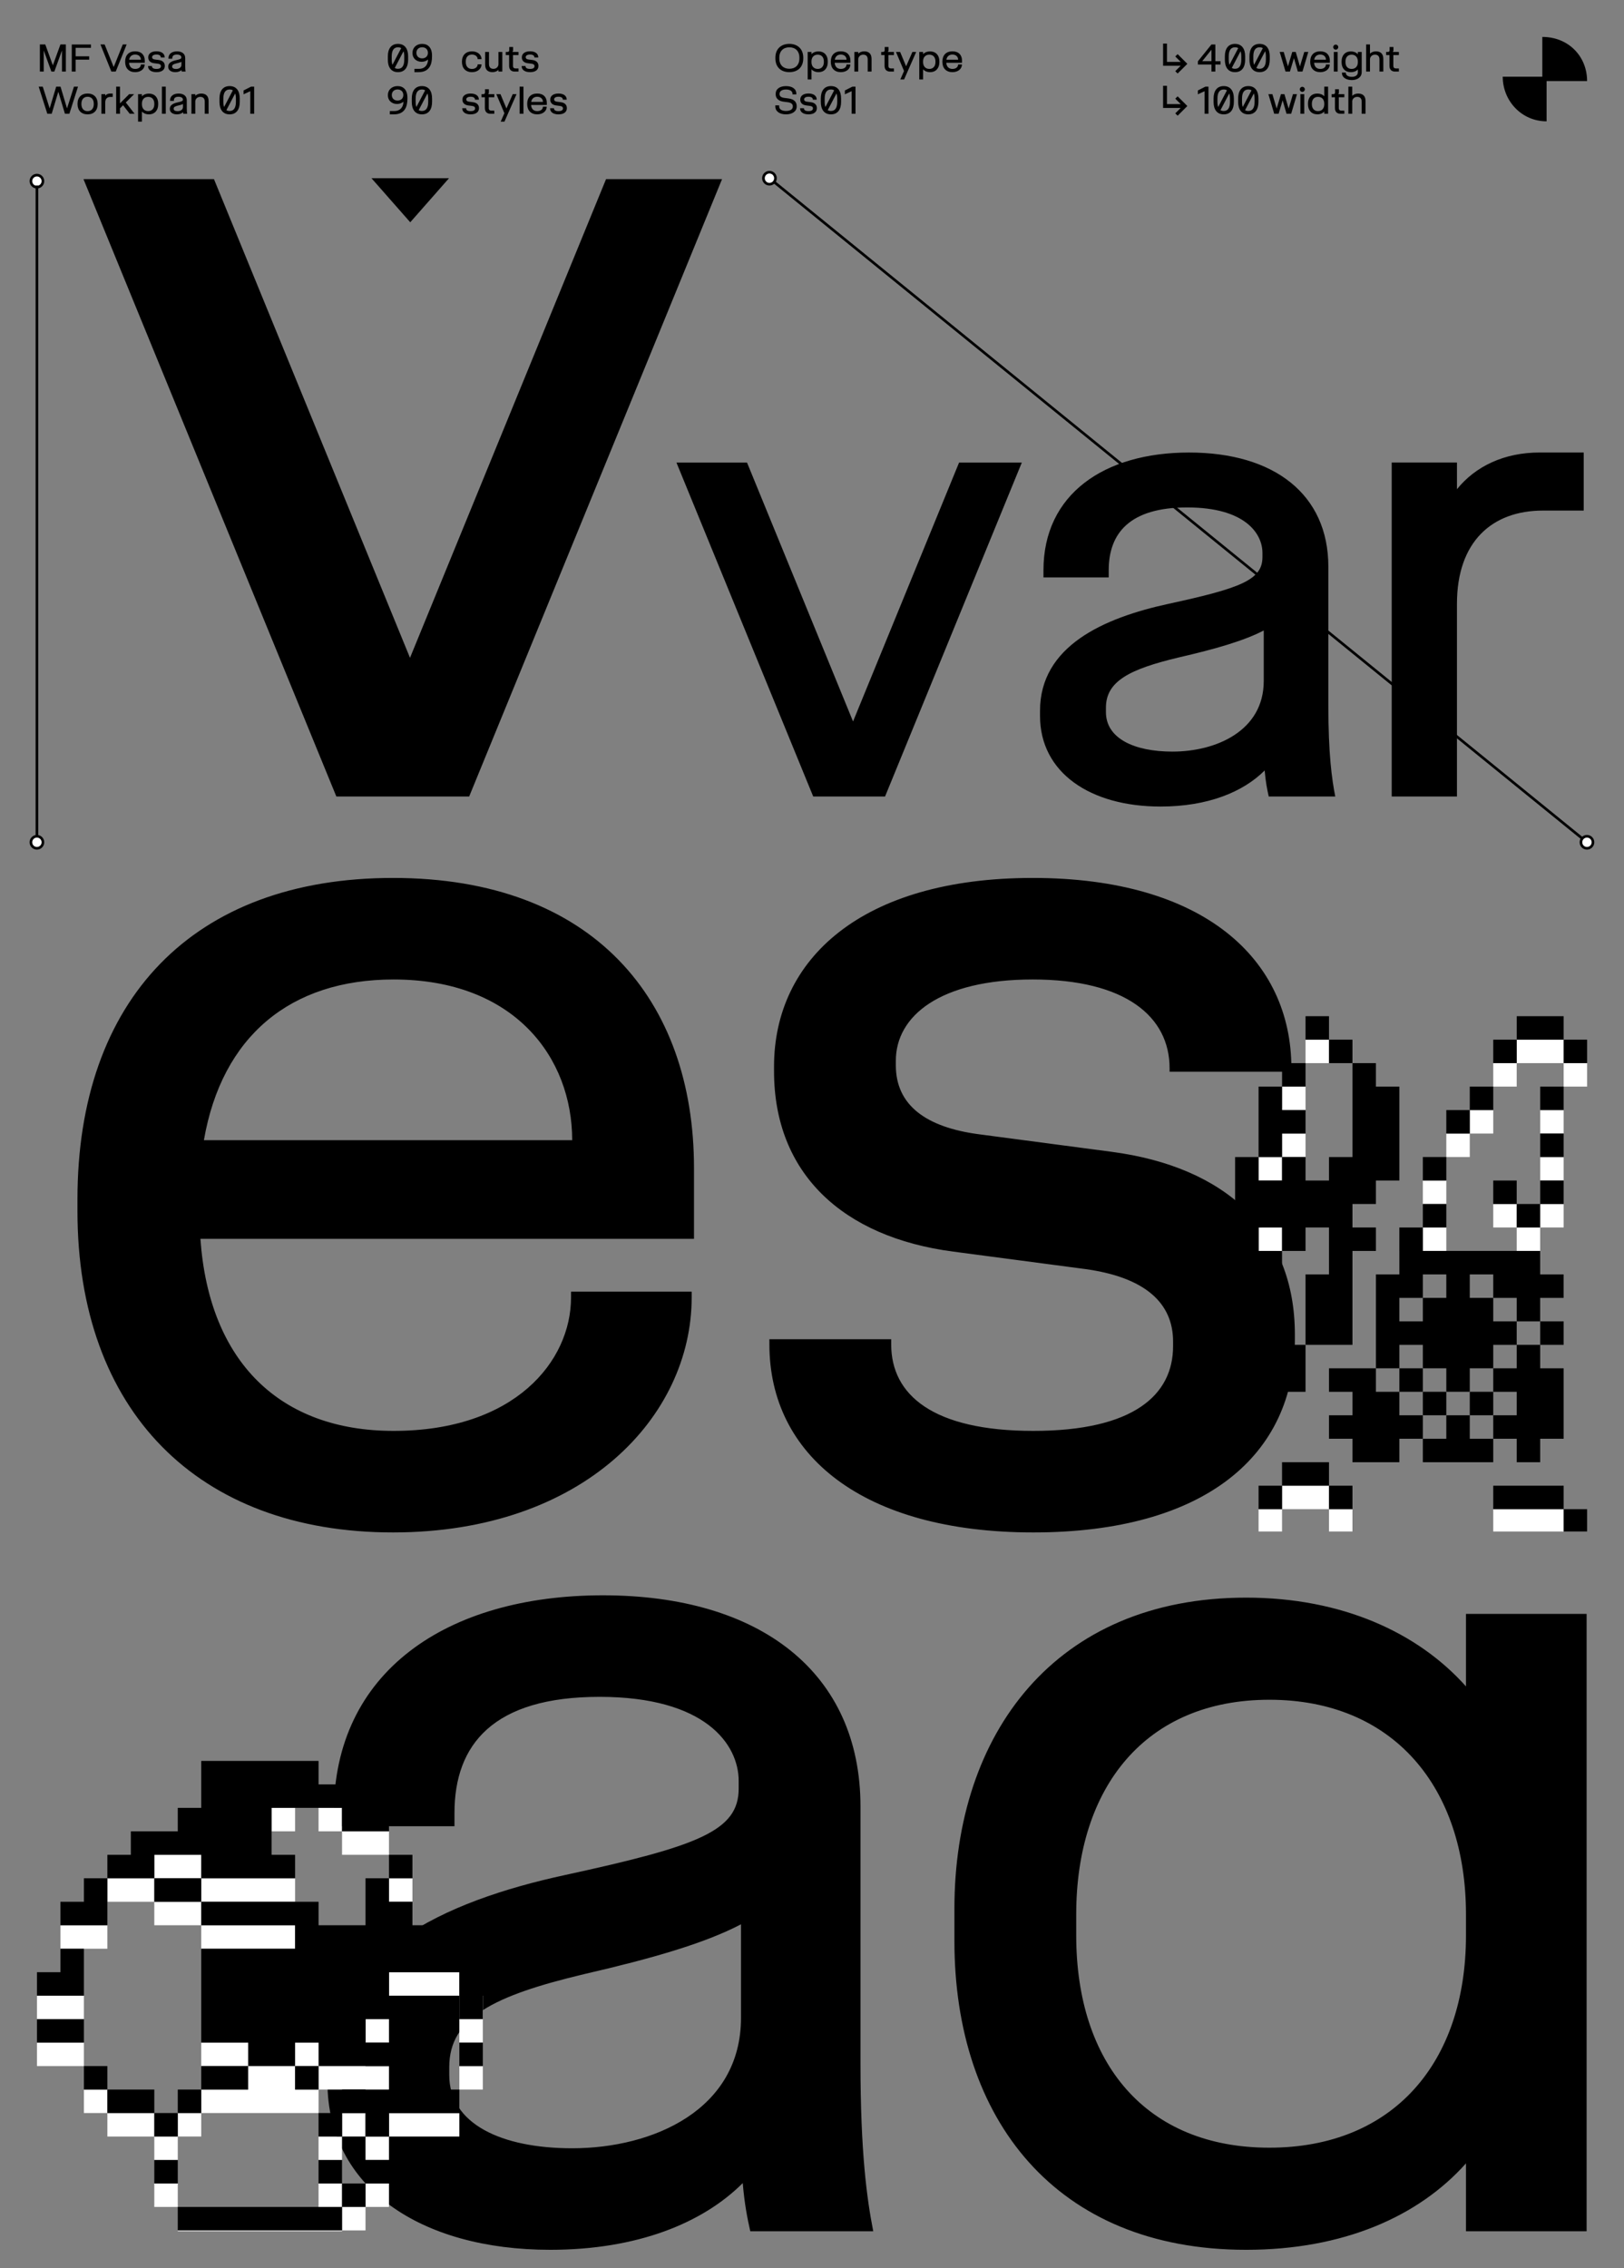 <?xml version="1.0" encoding="UTF-8"?>
<svg id="Calque_1" data-name="Calque 1" xmlns="http://www.w3.org/2000/svg" xmlns:xlink="http://www.w3.org/1999/xlink" viewBox="0 0 616 860">
  <rect x="0" y="0" width="616" height="860" fill="#808080" stroke="none"/>
  <defs>
    <style>
      .cls-1 {
        clip-path: url(#clippath);
      }

      .cls-2, .cls-3, .cls-4 {
        stroke-width: 0px;
      }

      .cls-2, .cls-5 {
        fill: none;
      }

      .cls-6 {
        clip-path: url(#clippath-1);
      }

      .cls-7 {
        clip-path: url(#clippath-4);
      }

      .cls-8 {
        clip-path: url(#clippath-3);
      }

      .cls-9 {
        clip-path: url(#clippath-2);
      }

      .cls-10 {
        clip-path: url(#clippath-9);
      }

      .cls-5 {
        stroke: #000;
      }

      .cls-4 {
        fill: #fff;
      }
    </style>
    <clipPath id="clippath">
      <rect class="cls-2" width="616" height="860"/>
    </clipPath>
    <clipPath id="clippath-1">
      <rect class="cls-2" width="616" height="860"/>
    </clipPath>
    <clipPath id="clippath-2">
      <rect class="cls-2" width="616" height="860"/>
    </clipPath>
    <clipPath id="clippath-3">
      <rect class="cls-2" width="616" height="860"/>
    </clipPath>
    <clipPath id="clippath-4">
      <rect class="cls-2" width="616" height="860"/>
    </clipPath>
    <clipPath id="clippath-5">
      <rect class="cls-2" x="14" y="667.67" width="193.22" height="178.33"/>
    </clipPath>
    <clipPath id="clippath-7">
      <rect class="cls-2" x="444.55" y="385.3" width="171.45" height="195.39"/>
    </clipPath>
    <clipPath id="clippath-9">
      <rect class="cls-2" x="444.55" y="385.3" width="171.45" height="195.39"/>
    </clipPath>
    <clipPath id="clippath-10">
      <rect class="cls-2" x="636" width="616" height="860"/>
    </clipPath>
    <clipPath id="clippath-11">
      <rect class="cls-2" x="636" width="616" height="860"/>
    </clipPath>
    <clipPath id="clippath-12">
      <rect class="cls-2" x="1071.15" y="356.13" width="180.85" height="241.13"/>
    </clipPath>
    <clipPath id="clippath-14">
      <rect class="cls-2" x="636.54" y="329.46" width="160.54" height="241.13"/>
    </clipPath>
  </defs>
  <g class="cls-1">
    <g class="cls-6">
      <g class="cls-9">
        <path class="cls-3" d="M96.41,32.86h-1.19l-2.84,1.44v1.46l2.56-1.18v8.56h1.47v-10.28ZM85.88,41.75l3.32-6.32c.18.52.28,1.16.28,1.95v1.26c0,2.33-.85,3.44-2.38,3.44-.48,0-.88-.1-1.22-.32M84.72,38.63v-1.26c0-2.32.85-3.44,2.38-3.44.48,0,.88.11,1.22.32l-3.32,6.32c-.18-.52-.28-1.16-.28-1.95M87.1,43.36c2.67,0,3.85-1.97,3.85-4.73v-1.26c0-2.76-1.18-4.73-3.85-4.73s-3.85,1.97-3.85,4.73v1.26c0,2.76,1.18,4.73,3.85,4.73M72.61,43.14h1.46v-4.75c.08-.95.84-1.66,1.88-1.66,1.23,0,1.71.73,1.71,1.83v4.58h1.46v-4.87c0-1.95-1.13-2.8-2.78-2.8-.93,0-1.77.34-2.27.88v-.66h-1.46v7.45ZM65.88,41.26v-.1c0-.6.54-.86,1.62-1.12.82-.19,1.46-.37,1.9-.6v1.13c0,1.11-1.06,1.58-2.04,1.58-.85,0-1.48-.29-1.48-.88M67.1,43.36c1.05,0,1.84-.32,2.33-.8.02.25.06.43.09.58h1.48c-.08-.39-.15-.95-.15-2.03v-3.09c0-1.62-1.21-2.55-3.11-2.55s-3.25.93-3.25,2.62v.16h1.46v-.16c0-.83.47-1.4,1.75-1.4s1.68.57,1.68,1.02v.09c0,.51-.48.69-2.09,1.04-1.46.32-2.87.94-2.87,2.39v.11c0,1.27,1.12,2.02,2.69,2.02M61.42,43.14h1.46v-10.28h-1.46v10.28ZM53.83,39.54v-.25c0-1.54.88-2.56,2.37-2.56s2.33,1.02,2.33,2.56v.25c0,1.54-.84,2.59-2.33,2.59s-2.37-1.05-2.37-2.59M56.48,43.36c2.3,0,3.52-1.64,3.52-3.75v-.39c0-2.14-1.22-3.72-3.52-3.72-1.17,0-2.08.4-2.65,1.04v-.85h-1.46v10.44h1.46v-3.85c.57.65,1.49,1.08,2.65,1.08M44.06,43.14h1.45v-2.06l1.18-1.18,2.52,3.24h1.84l-3.33-4.28,3.15-3.16h-1.88l-3.48,3.5v-6.34h-1.45v10.28ZM38.46,43.14h1.46v-4.3c0-1.39.78-2.08,1.92-2.08h.91v-1.29h-.98c-.8,0-1.43.31-1.85.82v-.59h-1.46v7.45ZM30.88,39.5v-.17c0-1.62.88-2.64,2.35-2.64s2.34,1.02,2.34,2.64v.17c0,1.62-.88,2.64-2.34,2.64s-2.35-1.02-2.35-2.64M33.23,43.36c2.37,0,3.81-1.47,3.81-3.88v-.14c0-2.41-1.45-3.88-3.81-3.88s-3.82,1.47-3.82,3.88v.14c0,2.41,1.45,3.88,3.82,3.88M17.93,43.14h1.68l2.51-8.37,2.51,8.37h1.68l3.28-10.28h-1.54l-2.63,8.24-2.46-8.24h-1.65l-2.47,8.24-2.62-8.24h-1.55l3.28,10.28Z"/>
        <path class="cls-3" d="M65.3,25.26v-.1c0-.6.54-.86,1.62-1.12.82-.19,1.46-.37,1.9-.6v1.13c0,1.11-1.06,1.58-2.04,1.58-.85,0-1.48-.29-1.48-.88M66.51,27.36c1.05,0,1.84-.32,2.32-.8.02.25.06.43.09.58h1.48c-.08-.39-.15-.95-.15-2.03v-3.09c0-1.62-1.21-2.55-3.11-2.55s-3.25.93-3.25,2.62v.16h1.45v-.16c0-.83.47-1.4,1.75-1.4s1.68.57,1.68,1.02v.09c0,.51-.48.69-2.09,1.04-1.46.32-2.87.94-2.87,2.39v.11c0,1.27,1.12,2.02,2.69,2.02M59.35,27.36c2.07,0,3.16-.93,3.16-2.33v-.06c0-1.25-.83-2.02-2.21-2.21l-1.59-.21c-.66-.08-1.01-.36-1.01-.83v-.06c0-.54.53-.98,1.65-.98s1.65.45,1.65,1.07v.04h1.47v-.04c0-1.32-1.06-2.3-3.12-2.3s-3.12.98-3.12,2.27v.06c0,1.23.83,2,2.16,2.18l1.59.21c.72.1,1.06.41,1.06.88v.06c0,.59-.48,1.02-1.69,1.02s-1.72-.43-1.72-1.04v-.06h-1.47v.06c0,1.34,1.13,2.27,3.18,2.27M48.99,22.63c.22-1.25,1.04-1.94,2.29-1.94,1.46,0,2.16.95,2.16,1.94h-4.45ZM51.27,27.36c2.3,0,3.6-1.4,3.6-2.84v-.07h-1.45v.07c0,.77-.68,1.61-2.14,1.61-1.36,0-2.23-.83-2.33-2.32h5.96v-.85c0-2.03-1.22-3.5-3.63-3.5s-3.81,1.47-3.81,3.88v.14c0,2.41,1.45,3.88,3.81,3.88M42.25,27.14h1.65l4.14-10.28h-1.47l-3.44,8.56-3.44-8.56h-1.59l4.14,10.28ZM27.22,27.14h1.47v-4.52h5.14v-1.26h-5.14v-3.23h5.82v-1.26h-7.29v10.28ZM15.12,27.14h1.47v-8l2.9,8h1.12l2.9-8v8h1.47v-10.28h-2.06l-2.87,7.92-2.87-7.92h-2.06v10.28Z"/>
        <path class="cls-3" d="M511.45,43.14h1.46v-4.75c.08-.95.84-1.66,1.88-1.66,1.22,0,1.71.73,1.71,1.83v4.58h1.46v-4.87c0-1.95-1.13-2.8-2.78-2.8-.93,0-1.77.34-2.27.88v-3.49h-1.46v10.28ZM508.44,43.14h1.48v-1.19h-1.12c-.6,0-.98-.29-.98-.98v-4.09h2.1v-1.19h-2.37c.2-.14.31-.32.31-.71v-1.15h-1.45v1.19c0,.52-.24.67-.73.67h-.59v1.19h1.27v4.09c0,1.58.99,2.17,2.07,2.17M497.61,39.54v-.25c0-1.54.84-2.56,2.33-2.56s2.37,1.02,2.37,2.56v.25c0,1.54-.88,2.59-2.37,2.59s-2.33-1.05-2.33-2.59M499.66,43.36c1.16,0,2.08-.43,2.65-1.08v.85h1.45v-10.28h-1.45v3.67c-.57-.64-1.48-1.04-2.65-1.04-2.3,0-3.52,1.58-3.52,3.72v.39c0,2.11,1.22,3.75,3.52,3.75M493.02,33.87c0,.52.42.97.96.97s.96-.46.96-.97-.42-.96-.96-.96-.96.44-.96.96M493.25,43.14h1.46v-7.45h-1.46v7.45ZM483.32,43.14h1.67l1.53-5.1,1.47,5.1h1.76l2.21-7.45h-1.52l-1.65,5.49-1.6-5.49h-1.31l-1.63,5.48-1.62-5.48h-1.52l2.21,7.45ZM472.28,41.75l3.32-6.32c.18.52.28,1.16.28,1.95v1.26c0,2.32-.85,3.44-2.38,3.44-.48,0-.88-.1-1.22-.32M471.11,38.63v-1.26c0-2.32.85-3.44,2.38-3.44.48,0,.88.1,1.22.32l-3.32,6.32c-.18-.52-.28-1.16-.28-1.95M473.49,43.36c2.67,0,3.85-1.97,3.85-4.73v-1.26c0-2.76-1.18-4.73-3.85-4.73s-3.85,1.97-3.85,4.73v1.26c0,2.76,1.18,4.73,3.85,4.73M462.95,41.75l3.32-6.32c.18.52.28,1.16.28,1.95v1.26c0,2.32-.85,3.44-2.38,3.44-.48,0-.88-.1-1.22-.32M461.79,38.63v-1.26c0-2.32.85-3.44,2.38-3.44.48,0,.88.1,1.22.32l-3.32,6.32c-.18-.52-.28-1.16-.28-1.95M464.17,43.36c2.67,0,3.85-1.97,3.85-4.73v-1.26c0-2.76-1.18-4.73-3.85-4.73s-3.85,1.97-3.85,4.73v1.26c0,2.76,1.17,4.73,3.85,4.73M458.39,32.86h-1.19l-2.84,1.44v1.46l2.56-1.18v8.56h1.47v-10.28ZM441.17,40.93h6.69l-2.07,2.06.91.88,3.68-3.67-3.68-3.67-.91.88,2.07,2.06h-5.22v-6.94h-1.47v8.41Z"/>
        <path class="cls-3" d="M529.13,27.14h1.48v-1.19h-1.12c-.6,0-.98-.29-.98-.98v-4.09h2.1v-1.19h-2.37c.2-.14.31-.32.31-.71v-1.15h-1.46v1.19c0,.52-.24.67-.73.67h-.59v1.19h1.27v4.09c0,1.58.99,2.17,2.07,2.17M518.19,27.14h1.46v-4.75c.08-.95.84-1.66,1.88-1.66,1.23,0,1.71.73,1.71,1.83v4.58h1.46v-4.87c0-1.95-1.13-2.8-2.78-2.8-.93,0-1.77.34-2.27.88v-3.49h-1.46v10.28ZM510.35,23.57v-.25c0-1.54.84-2.59,2.33-2.59s2.37,1.05,2.37,2.59v.25c0,1.54-.88,2.56-2.37,2.56s-2.33-1.02-2.33-2.56M512.77,30.36c2.01,0,3.74-1.03,3.74-3.01v-7.66h-1.46v.88c-.58-.65-1.5-1.07-2.65-1.07-2.3,0-3.52,1.64-3.52,3.75v.39c0,2.14,1.22,3.72,3.52,3.72,1.17,0,2.08-.4,2.65-1.04v1.03c0,1.2-.95,1.79-2.29,1.79s-2.28-.59-2.28-1.52v-.11h-1.47v.11c0,1.9,1.84,2.74,3.74,2.74M505.7,17.87c0,.52.42.97.96.97s.96-.46.96-.97-.42-.96-.96-.96-.96.44-.96.96M505.93,27.14h1.46v-7.45h-1.46v7.45ZM498.5,22.63c.22-1.25,1.04-1.94,2.29-1.94,1.46,0,2.16.95,2.16,1.94h-4.45ZM500.78,27.36c2.3,0,3.6-1.4,3.6-2.84v-.07h-1.45v.07c0,.77-.68,1.61-2.14,1.61-1.37,0-2.23-.83-2.33-2.32h5.96v-.85c0-2.03-1.22-3.5-3.63-3.5s-3.81,1.47-3.81,3.88v.14c0,2.41,1.45,3.88,3.81,3.88M487.61,27.14h1.67l1.53-5.1,1.47,5.1h1.76l2.21-7.45h-1.52l-1.65,5.49-1.6-5.49h-1.31l-1.63,5.48-1.62-5.48h-1.52l2.21,7.45ZM476.56,25.75l3.32-6.32c.18.52.28,1.16.28,1.95v1.26c0,2.32-.85,3.44-2.38,3.44-.48,0-.88-.1-1.22-.32M475.4,22.63v-1.26c0-2.32.85-3.44,2.38-3.44.48,0,.88.1,1.22.32l-3.32,6.32c-.18-.52-.28-1.16-.28-1.95M477.78,27.36c2.67,0,3.85-1.97,3.85-4.73v-1.26c0-2.76-1.18-4.73-3.85-4.73s-3.85,1.97-3.85,4.73v1.26c0,2.76,1.18,4.73,3.85,4.73M467.24,25.75l3.32-6.32c.18.52.28,1.16.28,1.95v1.26c0,2.32-.85,3.44-2.38,3.44-.48,0-.88-.1-1.22-.32M466.07,22.63v-1.26c0-2.32.85-3.44,2.38-3.44.48,0,.88.1,1.22.32l-3.32,6.32c-.18-.52-.28-1.16-.28-1.95M468.45,27.36c2.67,0,3.85-1.97,3.85-4.73v-1.26c0-2.76-1.18-4.73-3.85-4.73s-3.85,1.97-3.85,4.73v1.26c0,2.76,1.17,4.73,3.85,4.73M456.02,23.2l3.5-4.35v4.35h-3.5ZM459.52,27.14h1.47v-2.67h1.97v-1.26h-1.97v-6.34h-1.48l-5.14,6.38v1.22h5.15v2.67ZM441.17,24.93h6.69l-2.07,2.06.91.88,3.68-3.67-3.68-3.67-.91.88,2.07,2.06h-5.22v-6.94h-1.47v8.41Z"/>
        <path class="cls-3" d="M211.85,43.36c2.07,0,3.16-.93,3.16-2.33v-.06c0-1.25-.83-2.02-2.21-2.21l-1.59-.21c-.66-.08-1.02-.36-1.02-.83v-.06c0-.54.53-.98,1.65-.98s1.65.45,1.65,1.07v.04h1.47v-.04c0-1.32-1.06-2.29-3.12-2.29s-3.12.98-3.12,2.27v.06c0,1.23.83,2,2.16,2.18l1.59.21c.72.1,1.07.41,1.07.88v.06c0,.59-.48,1.02-1.69,1.02s-1.72-.43-1.72-1.04v-.06h-1.47v.06c0,1.34,1.13,2.27,3.18,2.27M201.49,38.63c.22-1.25,1.04-1.94,2.29-1.94,1.46,0,2.16.95,2.16,1.94h-4.45ZM203.77,43.36c2.3,0,3.6-1.4,3.6-2.84v-.07h-1.45v.07c0,.77-.68,1.61-2.14,1.61-1.37,0-2.23-.83-2.33-2.32h5.96v-.85c0-2.03-1.22-3.5-3.63-3.5s-3.81,1.47-3.81,3.88v.14c0,2.41,1.45,3.88,3.81,3.88M197.09,43.14h1.46v-10.28h-1.46v10.28ZM189.91,46.13h1.43l4.59-10.44h-1.44l-2.39,5.45-2.27-5.45h-1.57l3.06,7.23-1.41,3.21ZM186.01,43.14h1.48v-1.19h-1.12c-.6,0-.98-.29-.98-.98v-4.09h2.1v-1.19h-2.37c.2-.14.31-.32.31-.71v-1.15h-1.46v1.19c0,.52-.24.67-.73.67h-.59v1.19h1.27v4.09c0,1.58.99,2.17,2.07,2.17M178.52,43.36c2.07,0,3.16-.93,3.16-2.33v-.06c0-1.25-.83-2.02-2.21-2.21l-1.59-.21c-.66-.08-1.01-.36-1.01-.83v-.06c0-.54.53-.98,1.65-.98s1.65.45,1.65,1.07v.04h1.47v-.04c0-1.32-1.06-2.29-3.12-2.29s-3.12.98-3.12,2.27v.06c0,1.23.82,2,2.16,2.18l1.59.21c.72.1,1.06.41,1.06.88v.06c0,.59-.48,1.02-1.69,1.02s-1.71-.43-1.71-1.04v-.06h-1.47v.06c0,1.34,1.13,2.27,3.18,2.27M158.82,41.75l3.32-6.32c.18.52.28,1.16.28,1.95v1.26c0,2.32-.85,3.44-2.38,3.44-.48,0-.88-.11-1.22-.32M157.66,38.63v-1.26c0-2.33.85-3.44,2.38-3.44.48,0,.88.1,1.22.32l-3.32,6.32c-.18-.52-.28-1.16-.28-1.95M160.04,43.36c2.67,0,3.85-1.97,3.85-4.73v-1.26c0-2.76-1.18-4.73-3.85-4.73s-3.85,1.97-3.85,4.73v1.26c0,2.76,1.18,4.73,3.85,4.73M148.62,36.05v-.06c0-1.18.85-2.07,2.18-2.07s2.18.88,2.18,2.07v.06c0,1.21-.85,2.08-2.18,2.08s-2.18-.87-2.18-2.08M150.8,32.64c-2.2,0-3.68,1.46-3.68,3.42v.07c0,1.96,1.48,3.3,3.48,3.3.88,0,1.85-.32,2.41-.88v.11c0,1.57-.9,3.44-3.46,3.44h-1.69v1.26h1.55c4.14,0,5.13-2.91,5.13-5.96v-.32c0-2.98-1.5-4.44-3.75-4.44"/>
        <path class="cls-3" d="M201.07,27.36c2.07,0,3.16-.93,3.16-2.33v-.06c0-1.25-.83-2.02-2.21-2.21l-1.59-.21c-.66-.08-1.02-.36-1.02-.83v-.06c0-.54.53-.98,1.65-.98s1.65.45,1.65,1.07v.04h1.47v-.04c0-1.32-1.06-2.3-3.12-2.3s-3.12.98-3.12,2.27v.06c0,1.23.83,2,2.16,2.18l1.59.21c.72.1,1.06.41,1.06.88v.06c0,.59-.48,1.02-1.69,1.02s-1.72-.43-1.72-1.04v-.06h-1.47v.06c0,1.34,1.13,2.27,3.18,2.27M195.2,27.14h1.48v-1.19h-1.12c-.6,0-.98-.29-.98-.98v-4.09h2.1v-1.19h-2.37c.2-.14.31-.32.31-.71v-1.15h-1.46v1.19c0,.52-.24.67-.73.67h-.59v1.19h1.27v4.09c0,1.58.99,2.17,2.07,2.17M190.53,19.69h-1.46v4.75c-.08.95-.84,1.66-1.88,1.66-1.22,0-1.71-.73-1.71-1.83v-4.58h-1.46v4.87c0,1.95,1.13,2.8,2.78,2.8.93,0,1.77-.34,2.27-.88v.66h1.46v-7.45ZM179.03,27.36c2.32,0,3.61-1.47,3.61-2.9v-.07h-1.46v.07c0,.73-.69,1.68-2.16,1.68s-2.35-.95-2.35-2.64v-.17c0-1.69.88-2.64,2.35-2.64s2.16.95,2.16,1.68v.07h1.46v-.07c0-1.43-1.29-2.9-3.61-2.9s-3.81,1.47-3.81,3.88v.14c0,2.41,1.45,3.88,3.81,3.88M157.95,20.05v-.06c0-1.18.85-2.07,2.18-2.07s2.18.88,2.18,2.07v.06c0,1.21-.85,2.08-2.18,2.08s-2.18-.87-2.18-2.08M160.12,16.64c-2.2,0-3.67,1.46-3.67,3.42v.07c0,1.96,1.48,3.3,3.48,3.3.88,0,1.86-.32,2.41-.88v.11c0,1.57-.9,3.44-3.46,3.44h-1.69v1.26h1.55c4.14,0,5.13-2.91,5.13-5.96v-.32c0-2.98-1.5-4.44-3.75-4.44M149.74,25.75l3.32-6.32c.18.52.28,1.16.28,1.95v1.26c0,2.33-.85,3.44-2.38,3.44-.48,0-.88-.1-1.22-.32M148.58,22.63v-1.26c0-2.32.85-3.44,2.38-3.44.48,0,.88.11,1.22.32l-3.32,6.32c-.18-.52-.28-1.16-.28-1.95M150.96,27.36c2.67,0,3.85-1.97,3.85-4.73v-1.26c0-2.76-1.18-4.73-3.85-4.73s-3.85,1.97-3.85,4.73v1.26c0,2.76,1.18,4.73,3.85,4.73"/>
        <path class="cls-3" d="M324.5,32.86h-1.19l-2.84,1.44v1.46l2.56-1.18v8.56h1.47v-10.28ZM313.97,41.75l3.32-6.32c.18.52.28,1.16.28,1.95v1.26c0,2.33-.85,3.44-2.38,3.44-.48,0-.88-.1-1.22-.32M312.81,38.63v-1.26c0-2.32.85-3.44,2.38-3.44.48,0,.88.11,1.22.32l-3.32,6.32c-.18-.52-.28-1.16-.28-1.95M315.19,43.36c2.67,0,3.85-1.97,3.85-4.73v-1.26c0-2.76-1.17-4.73-3.85-4.73s-3.85,1.97-3.85,4.73v1.26c0,2.76,1.18,4.73,3.85,4.73M306.68,43.36c2.07,0,3.16-.93,3.16-2.33v-.06c0-1.25-.83-2.02-2.21-2.21l-1.59-.21c-.66-.08-1.02-.36-1.02-.83v-.06c0-.54.53-.98,1.65-.98s1.65.45,1.65,1.07v.04h1.47v-.04c0-1.32-1.06-2.3-3.12-2.3s-3.12.98-3.12,2.27v.06c0,1.23.83,2,2.16,2.18l1.59.21c.72.1,1.06.41,1.06.88v.06c0,.59-.48,1.02-1.69,1.02s-1.72-.43-1.72-1.04v-.06h-1.47v.06c0,1.34,1.13,2.27,3.18,2.27M298.13,43.36c2.45,0,4.06-1.15,4.06-2.97v-.17c0-1.69-1.15-2.63-3.04-2.88l-1.68-.22c-1.26-.17-1.77-.68-1.77-1.41v-.16c0-.8.65-1.61,2.44-1.61s2.46.81,2.46,1.62v.24h1.46v-.24c0-1.9-1.62-2.91-3.91-2.91s-3.93,1.01-3.93,2.98v.15c0,1.51,1.1,2.53,2.95,2.77l1.68.22c1.22.16,1.87.67,1.87,1.51v.17c0,.97-.94,1.62-2.58,1.62s-2.6-.65-2.6-1.76v-.36h-1.46v.36c0,1.9,1.6,3.05,4.06,3.05"/>
        <path class="cls-3" d="M358.98,22.63c.22-1.25,1.04-1.94,2.29-1.94,1.46,0,2.16.95,2.16,1.94h-4.45ZM361.26,27.36c2.3,0,3.61-1.4,3.61-2.84v-.07h-1.46v.07c0,.77-.68,1.61-2.14,1.61-1.36,0-2.23-.83-2.33-2.32h5.96v-.85c0-2.03-1.22-3.5-3.63-3.5s-3.81,1.47-3.81,3.88v.14c0,2.41,1.45,3.88,3.81,3.88M350.13,23.54v-.25c0-1.54.88-2.56,2.37-2.56s2.33,1.02,2.33,2.56v.25c0,1.54-.84,2.59-2.33,2.59s-2.37-1.05-2.37-2.59M352.79,27.36c2.3,0,3.52-1.64,3.52-3.75v-.39c0-2.14-1.22-3.72-3.52-3.72-1.17,0-2.08.4-2.65,1.04v-.85h-1.45v10.44h1.45v-3.85c.57.65,1.49,1.08,2.65,1.08M341.5,30.13h1.43l4.59-10.44h-1.43l-2.39,5.45-2.27-5.45h-1.58l3.06,7.23-1.41,3.21ZM337.6,27.14h1.48v-1.19h-1.12c-.6,0-.98-.29-.98-.98v-4.09h2.1v-1.19h-2.37c.2-.14.31-.32.31-.71v-1.15h-1.45v1.19c0,.52-.24.67-.73.67h-.59v1.19h1.27v4.09c0,1.58.99,2.17,2.07,2.17M324.08,27.14h1.46v-4.75c.08-.95.84-1.66,1.88-1.66,1.23,0,1.71.73,1.71,1.83v4.58h1.46v-4.87c0-1.95-1.13-2.8-2.78-2.8-.93,0-1.77.34-2.27.88v-.66h-1.46v7.45ZM316.65,22.63c.22-1.25,1.04-1.94,2.29-1.94,1.46,0,2.16.95,2.16,1.94h-4.45ZM318.93,27.36c2.3,0,3.6-1.4,3.6-2.84v-.07h-1.45v.07c0,.77-.68,1.61-2.14,1.61-1.36,0-2.23-.83-2.33-2.32h5.96v-.85c0-2.03-1.22-3.5-3.63-3.5s-3.81,1.47-3.81,3.88v.14c0,2.41,1.45,3.88,3.81,3.88M307.8,23.54v-.25c0-1.54.88-2.56,2.37-2.56s2.33,1.02,2.33,2.56v.25c0,1.54-.84,2.59-2.33,2.59s-2.37-1.05-2.37-2.59M310.46,27.36c2.3,0,3.52-1.64,3.52-3.75v-.39c0-2.14-1.22-3.72-3.52-3.72-1.17,0-2.08.4-2.65,1.04v-.85h-1.45v10.44h1.45v-3.85c.58.65,1.49,1.08,2.65,1.08M295.6,22.13v-.25c0-2.62,1.62-3.94,3.81-3.94s3.81,1.32,3.81,3.94v.25c0,2.63-1.62,3.94-3.81,3.94s-3.81-1.32-3.81-3.94M299.4,27.36c3.07,0,5.29-1.79,5.29-5.24v-.25c0-3.37-2.23-5.24-5.29-5.24s-5.29,1.86-5.29,5.24v.25c0,3.45,2.23,5.24,5.29,5.24"/>
        <path class="cls-3" d="M586.64,30.73h15.36c0-9.35-7.05-16.73-16.98-16.73v15.07h-15.02c0,9.15,7.14,16.93,16.64,16.93v-15.27Z"/>
        <path class="cls-3" d="M391.94,581.04c65.12,0,99.22-29.26,99.22-73.26v-1.76c0-39.38-26.18-63.58-69.52-69.3l-49.94-6.6c-20.68-2.64-31.9-11.22-31.9-26.18v-1.76c0-16.94,16.72-30.8,51.92-30.8s51.92,14.08,51.92,33.66v1.32h46.2v-1.32c0-41.36-33.22-72.16-98.12-72.16s-98.12,30.8-98.12,71.5v1.76c0,38.72,25.96,62.92,67.98,68.42l49.94,6.6c22.66,3.08,33.44,12.76,33.44,27.5v1.76c0,18.48-14.96,32.12-53.02,32.12s-53.9-13.64-53.9-32.78v-1.98h-46.2v1.98c0,42.02,35.42,71.28,100.1,71.28M77.34,432.32c6.82-39.38,32.78-60.94,71.94-60.94,45.98,0,67.76,29.7,67.76,60.94H77.34ZM149.06,581.04c72.38,0,113.3-44,113.3-89.1v-2.2h-45.76v2.2c0,24.2-21.34,50.6-67.32,50.6-42.9,0-69.96-25.96-73.26-72.82h187.22v-26.84c0-63.8-38.28-110-114.18-110s-119.68,46.2-119.68,121.88v4.4c0,75.68,45.54,121.88,119.68,121.88"/>
        <path class="cls-3" d="M408.22,733.8v-7.92c0-48.4,26.4-81.4,73.26-81.4s74.58,33,74.58,81.4v7.92c0,48.4-27.72,80.52-74.58,80.52s-73.26-32.12-73.26-80.52M472.68,853.04c36.74,0,65.34-12.54,83.38-32.78v25.74h45.76v-234.08h-45.76v27.5c-18.26-20.46-47.08-33.66-83.38-33.66-72.38,0-110.66,51.48-110.66,117.92v12.32c0,67.32,38.28,117.04,110.66,117.04M170.41,786.82v-3.08c0-18.7,16.94-27.06,51.04-35.2,25.74-5.94,45.76-11.66,59.62-18.92v35.42c0,34.98-33.44,49.5-64.02,49.5-26.84,0-46.64-9.24-46.64-27.72M208.69,853.04c33,0,57.86-10.12,73.04-25.3.66,7.92,1.76,13.42,2.86,18.26h46.64c-2.42-12.32-4.84-29.92-4.84-63.8v-97.24c0-50.82-38.06-80.08-97.68-80.08s-102.08,29.26-102.08,82.5v5.06h45.76v-5.06c0-25.96,14.74-44,55-44s52.8,18.04,52.8,31.9v2.86c0,16.06-15.18,21.78-65.78,32.78-45.76,9.9-90.2,29.7-90.2,75.02v3.52c0,39.82,35.2,63.58,84.48,63.58"/>
      </g>
      <polygon class="cls-3" points="127.58 302 177.96 302 273.88 67.92 229.88 67.92 155.52 249.42 81.16 67.92 31.66 67.92 127.58 302"/>
      <polygon class="cls-3" points="155.61 84.28 140.91 67.58 170.31 67.58 155.61 84.28"/>
      <line class="cls-5" x1="291.86" y1="67.58" x2="601.95" y2="319.36"/>
      <g class="cls-8">
        <path class="cls-4" d="M291.86,69.85c1.26,0,2.28-1.02,2.28-2.28s-1.02-2.28-2.28-2.28-2.28,1.02-2.28,2.28,1.02,2.28,2.28,2.28"/>
        <path class="cls-5" d="M291.86,69.85c1.26,0,2.28-1.02,2.28-2.28s-1.02-2.28-2.28-2.28-2.28,1.02-2.28,2.28,1.02,2.28,2.28,2.28Z"/>
        <path class="cls-4" d="M14,70.96c1.26,0,2.28-1.02,2.28-2.28s-1.02-2.28-2.28-2.28-2.28,1.02-2.28,2.28,1.02,2.28,2.28,2.28"/>
        <path class="cls-5" d="M14,70.96c1.26,0,2.28-1.02,2.28-2.28s-1.02-2.28-2.28-2.28-2.28,1.02-2.28,2.28,1.02,2.28,2.28,2.28Z"/>
        <path class="cls-4" d="M601.95,321.64c1.26,0,2.28-1.02,2.28-2.28s-1.02-2.28-2.28-2.28-2.28,1.02-2.28,2.28,1.02,2.28,2.28,2.28"/>
        <path class="cls-5" d="M601.95,321.64c1.26,0,2.28-1.02,2.28-2.28s-1.02-2.28-2.28-2.28-2.28,1.02-2.28,2.28,1.02,2.28,2.28,2.28Z"/>
      </g>
      <line class="cls-5" x1="14" y1="70.35" x2="14" y2="319.36"/>
      <g class="cls-7">
        <path class="cls-4" d="M14,321.64c1.26,0,2.28-1.02,2.28-2.28s-1.02-2.28-2.28-2.28-2.28,1.02-2.28,2.28,1.02,2.28,2.28,2.28"/>
        <path class="cls-5" d="M14,321.64c1.26,0,2.28-1.02,2.28-2.28s-1.02-2.28-2.28-2.28-2.28,1.02-2.28,2.28,1.02,2.28,2.28,2.28Z"/>
        <path class="cls-3" d="M527.89,302h24.75v-73.07c0-23.56,13.33-35.34,32.61-35.34h15.47v-22.02h-16.66c-13.57,0-24.4,5.24-31.42,13.92v-10.11h-24.75v126.62ZM419.49,269.99v-1.67c0-10.11,9.16-14.64,27.61-19.04,13.92-3.21,24.75-6.31,32.25-10.23v19.16c0,18.92-18.09,26.77-34.63,26.77-14.52,0-25.23-5-25.23-14.99M440.19,305.81c17.85,0,31.3-5.47,39.51-13.68.36,4.28.95,7.26,1.55,9.88h25.23c-1.31-6.66-2.62-16.18-2.62-34.51v-52.6c0-27.49-20.59-43.32-52.84-43.32s-55.22,15.83-55.22,44.62v2.74h24.75v-2.74c0-14.04,7.97-23.8,29.75-23.8s28.56,9.76,28.56,17.26v1.55c0,8.69-8.21,11.78-35.58,17.73-24.75,5.35-48.79,16.07-48.79,40.58v1.9c0,21.54,19.04,34.39,45.7,34.39M308.46,302h27.25l51.88-126.62h-23.8l-40.22,98.17-40.22-98.17h-26.77l51.88,126.62Z"/>
      </g>
      <rect class="cls-4" x="120.83" y="685.47" width="8.9" height="8.9"/>
      <polygon class="cls-4" points="138.64 703.27 147.54 703.27 147.54 694.37 138.64 694.37 129.74 694.37 129.74 703.27 138.64 703.27"/>
      <rect class="cls-4" x="147.54" y="712.17" width="8.9" height="8.9"/>
      <rect class="cls-4" x="103.03" y="685.47" width="8.9" height="8.9"/>
      <polygon class="cls-4" points="76.33 712.17 76.33 703.27 67.43 703.27 58.53 703.27 58.53 712.17 67.43 712.17 76.33 712.17"/>
      <polygon class="cls-4" points="58.53 721.08 58.53 729.98 67.43 729.98 76.33 729.98 76.33 721.08 67.43 721.08 58.53 721.08"/>
      <polygon class="cls-4" points="58.53 721.08 58.53 712.17 49.63 712.17 40.73 712.17 40.73 721.08 49.63 721.08 58.53 721.08"/>
      <polygon class="cls-4" points="40.73 738.88 40.73 729.98 31.83 729.98 22.92 729.98 22.92 738.88 31.83 738.88 40.73 738.88"/>
      <polygon class="cls-4" points="22.92 756.68 14.02 756.68 14.02 765.58 22.92 765.58 31.83 765.58 31.83 756.68 22.92 756.68"/>
      <polygon class="cls-4" points="22.92 774.48 14.02 774.48 14.02 783.38 22.92 783.38 31.83 783.38 31.83 774.48 22.92 774.48"/>
      <rect class="cls-4" x="31.83" y="792.28" width="8.9" height="8.9"/>
      <polygon class="cls-4" points="58.53 801.18 49.63 801.18 40.73 801.18 40.73 810.09 49.63 810.09 58.53 810.09 58.53 801.18"/>
      <rect class="cls-4" x="67.43" y="801.18" width="8.9" height="8.9"/>
      <polygon class="cls-4" points="94.13 801.18 103.03 801.18 111.93 801.18 120.84 801.18 120.84 792.28 111.93 792.28 111.93 783.38 120.84 783.38 120.84 792.28 129.74 792.28 138.64 792.28 147.54 792.28 147.54 783.38 138.64 783.38 138.64 774.48 129.74 774.48 120.84 774.48 111.93 774.48 103.03 774.48 94.13 774.48 85.23 774.48 76.33 774.48 76.33 783.38 85.23 783.38 94.13 783.38 94.13 792.28 85.23 792.28 76.33 792.28 76.33 801.18 85.23 801.18 94.13 801.18"/>
      <rect class="cls-4" x="129.74" y="801.18" width="8.9" height="8.9"/>
      <polygon class="cls-4" points="156.44 801.18 147.54 801.18 147.54 810.09 156.44 810.09 165.34 810.09 174.24 810.09 174.24 801.18 165.34 801.18 156.44 801.18"/>
      <rect class="cls-4" x="174.24" y="783.38" width="8.9" height="8.9"/>
      <polygon class="cls-4" points="174.24 756.68 174.24 765.58 174.24 774.48 183.14 774.48 183.14 765.58 183.14 756.68 174.24 756.68"/>
      <rect class="cls-4" x="120.83" y="810.08" width="8.9" height="8.9"/>
      <rect class="cls-4" x="120.83" y="827.89" width="8.9" height="8.9"/>
      <rect class="cls-4" x="138.64" y="810.08" width="8.9" height="8.9"/>
      <rect class="cls-4" x="58.53" y="810.08" width="8.9" height="8.9"/>
      <rect class="cls-4" x="58.53" y="827.89" width="8.9" height="8.9"/>
      <rect class="cls-4" x="138.64" y="827.89" width="8.9" height="8.9"/>
      <rect class="cls-4" x="129.74" y="836.79" width="8.9" height="8.9"/>
      <polygon class="cls-4" points="120.84 845.69 111.93 845.69 103.03 845.69 94.13 845.69 85.23 845.69 76.33 845.69 67.43 845.69 67.43 846 129.74 846 129.74 845.69 120.84 845.69"/>
      <polygon class="cls-4" points="85.23 721.08 94.13 721.08 103.03 721.08 111.93 721.08 111.93 712.17 103.03 712.17 94.13 712.17 85.23 712.17 76.33 712.17 76.33 721.08 85.23 721.08"/>
      <polygon class="cls-4" points="165.34 747.78 156.44 747.78 147.54 747.78 147.54 756.68 156.44 756.68 165.34 756.68 174.24 756.68 174.24 747.78 165.34 747.78"/>
      <rect class="cls-4" x="138.64" y="765.58" width="8.9" height="8.9"/>
      <polygon class="cls-4" points="85.23 738.88 94.13 738.88 103.03 738.88 111.93 738.88 111.93 729.98 103.03 729.98 94.13 729.98 85.23 729.98 76.33 729.98 76.33 738.88 85.23 738.88"/>
      <rect class="cls-3" x="120.83" y="818.99" width="8.9" height="8.9"/>
      <rect class="cls-3" x="138.64" y="818.99" width="8.9" height="8.9"/>
      <rect class="cls-3" x="129.74" y="827.89" width="8.9" height="8.9"/>
      <polygon class="cls-3" points="138.64 694.37 147.54 694.37 147.54 685.47 138.64 685.47 129.74 685.47 129.74 694.37 138.64 694.37"/>
      <polygon class="cls-3" points="58.53 712.17 58.53 721.08 67.43 721.08 76.33 721.08 76.33 712.17 67.43 712.17 58.53 712.17"/>
      <polygon class="cls-3" points="40.73 729.98 40.73 721.08 40.73 712.17 31.83 712.17 31.83 721.08 22.92 721.08 22.92 729.98 31.83 729.98 40.73 729.98"/>
      <polygon class="cls-3" points="22.92 738.88 22.92 747.78 14.02 747.78 14.02 756.68 22.92 756.68 31.83 756.68 31.83 747.78 31.83 738.88 22.92 738.88"/>
      <polygon class="cls-3" points="22.92 765.58 14.02 765.58 14.02 774.48 22.92 774.48 31.83 774.48 31.83 765.58 22.92 765.58"/>
      <rect class="cls-3" x="31.83" y="783.38" width="8.9" height="8.9"/>
      <polygon class="cls-3" points="49.63 792.28 40.73 792.28 40.73 801.18 49.63 801.18 58.53 801.18 58.53 792.28 49.63 792.28"/>
      <rect class="cls-3" x="67.43" y="792.28" width="8.9" height="8.9"/>
      <rect class="cls-3" x="58.53" y="801.18" width="8.9" height="8.9"/>
      <rect class="cls-3" x="58.53" y="818.99" width="8.9" height="8.9"/>
      <polygon class="cls-3" points="120.84 836.79 111.93 836.79 103.03 836.79 94.13 836.79 85.23 836.79 76.33 836.79 67.43 836.79 67.43 845.69 76.33 845.69 85.23 845.69 94.13 845.69 103.03 845.69 111.93 845.69 120.84 845.69 129.74 845.69 129.74 836.79 120.84 836.79"/>
      <polygon class="cls-3" points="76.33 667.67 76.33 676.57 76.33 685.47 67.43 685.47 67.43 694.37 58.53 694.37 49.63 694.37 49.63 703.27 40.73 703.27 40.73 712.17 49.63 712.17 58.53 712.17 58.53 703.27 67.43 703.27 76.33 703.27 76.33 712.17 85.23 712.17 94.13 712.17 103.03 712.17 111.93 712.17 111.93 703.27 103.03 703.27 103.03 694.37 103.03 685.47 129.74 685.47 129.74 676.57 120.84 676.57 120.84 667.67 76.33 667.67"/>
      <rect class="cls-3" x="147.54" y="703.27" width="8.9" height="8.9"/>
      <polygon class="cls-3" points="76.33 783.38 76.33 792.28 85.23 792.28 94.13 792.28 94.13 783.38 85.23 783.38 76.33 783.38"/>
      <rect class="cls-3" x="111.93" y="783.38" width="8.9" height="8.9"/>
      <rect class="cls-3" x="129.74" y="792.28" width="8.9" height="8.9"/>
      <polygon class="cls-3" points="165.34 801.18 174.24 801.18 174.24 792.28 165.34 792.28 156.44 792.28 147.54 792.28 147.54 801.18 156.44 801.18 165.34 801.18"/>
      <rect class="cls-3" x="174.24" y="774.48" width="8.9" height="8.9"/>
      <polygon class="cls-3" points="174.24 765.58 183.14 765.58 183.14 756.68 183.14 747.78 174.24 747.78 174.24 756.68 174.24 765.58"/>
      <rect class="cls-3" x="120.83" y="801.18" width="8.9" height="8.9"/>
      <rect class="cls-3" x="138.64" y="801.18" width="8.9" height="8.9"/>
      <polygon class="cls-3" points="85.23 729.98 94.13 729.98 103.03 729.98 111.93 729.98 111.93 738.88 103.03 738.88 94.13 738.88 85.23 738.88 76.33 738.88 76.33 747.78 76.33 756.68 76.33 765.58 76.33 774.48 85.23 774.48 94.13 774.48 94.13 783.38 103.03 783.38 111.93 783.38 111.93 774.48 120.84 774.48 120.84 783.38 129.74 783.38 138.64 783.38 147.54 783.38 147.54 774.48 138.64 774.48 138.64 765.58 147.54 765.58 147.54 756.68 147.54 747.78 156.44 747.78 165.34 747.78 174.24 747.78 174.24 738.88 174.24 729.98 165.34 729.98 156.44 729.98 156.44 721.08 147.54 721.08 147.54 712.17 138.64 712.17 138.64 721.08 138.64 729.98 129.74 729.98 120.84 729.98 120.84 721.08 111.93 721.08 103.03 721.08 94.13 721.08 85.23 721.08 76.33 721.08 76.33 729.98 85.23 729.98"/>
      <rect class="cls-4" x="486.3" y="412" width="8.9" height="8.9"/>
      <rect class="cls-4" x="486.3" y="429.8" width="8.9" height="8.9"/>
      <rect class="cls-4" x="477.39" y="438.7" width="8.9" height="8.9"/>
      <polygon class="cls-3" points="486.29 429.8 495.2 429.8 495.2 420.9 486.29 420.9 486.29 412 477.39 412 477.39 420.9 477.39 429.8 477.39 438.71 486.29 438.71 486.29 429.8"/>
      <rect class="cls-4" x="477.39" y="465.41" width="8.9" height="8.9"/>
      <rect class="cls-4" x="495.2" y="394.2" width="8.9" height="8.9"/>
      <rect class="cls-4" x="539.7" y="447.61" width="8.9" height="8.9"/>
      <rect class="cls-4" x="539.7" y="465.41" width="8.9" height="8.9"/>
      <rect class="cls-4" x="548.6" y="429.8" width="8.9" height="8.9"/>
      <rect class="cls-4" x="557.5" y="420.9" width="8.9" height="8.9"/>
      <rect class="cls-4" x="566.4" y="403.1" width="8.9" height="8.9"/>
      <polygon class="cls-4" points="593.11 403.1 593.11 394.2 584.21 394.2 575.3 394.2 575.3 403.1 584.21 403.1 593.11 403.1"/>
      <rect class="cls-4" x="593.11" y="403.1" width="8.9" height="8.9"/>
      <rect class="cls-4" x="584.21" y="420.9" width="8.9" height="8.9"/>
      <rect class="cls-4" x="584.21" y="438.7" width="8.9" height="8.9"/>
      <rect class="cls-4" x="584.21" y="456.51" width="8.9" height="8.9"/>
      <rect class="cls-4" x="575.3" y="465.41" width="8.9" height="8.9"/>
      <rect class="cls-4" x="566.4" y="456.51" width="8.9" height="8.9"/>
      <rect class="cls-4" x="477.39" y="572.22" width="8.9" height="8.46"/>
      <polygon class="cls-4" points="495.2 563.32 486.29 563.32 486.29 572.22 495.2 572.22 504.1 572.22 504.1 563.32 495.2 563.32"/>
      <polygon class="cls-4" points="584.21 572.22 575.31 572.22 566.4 572.22 566.4 580.69 593.11 580.69 593.11 572.22 584.21 572.22"/>
      <g class="cls-10">
        <rect class="cls-4" x="593.11" y="581.12" width="8.9" height="8.9"/>
      </g>
      <rect class="cls-4" x="504.1" y="572.22" width="8.9" height="8.46"/>
      <rect class="cls-3" x="486.3" y="403.1" width="8.9" height="8.9"/>
      <rect class="cls-3" x="495.2" y="385.3" width="8.9" height="8.9"/>
      <rect class="cls-3" x="539.7" y="438.7" width="8.9" height="8.9"/>
      <rect class="cls-3" x="539.7" y="456.51" width="8.9" height="8.9"/>
      <rect class="cls-3" x="548.6" y="420.9" width="8.9" height="8.9"/>
      <rect class="cls-3" x="557.5" y="412" width="8.9" height="8.9"/>
      <rect class="cls-3" x="566.4" y="394.2" width="8.9" height="8.9"/>
      <polygon class="cls-3" points="575.31 385.3 575.31 394.2 584.21 394.2 593.11 394.2 593.11 385.3 575.31 385.3"/>
      <rect class="cls-3" x="593.11" y="394.2" width="8.9" height="8.9"/>
      <rect class="cls-3" x="584.21" y="412" width="8.9" height="8.9"/>
      <rect class="cls-3" x="584.21" y="429.8" width="8.9" height="8.9"/>
      <rect class="cls-3" x="584.21" y="447.61" width="8.9" height="8.9"/>
      <rect class="cls-3" x="575.3" y="456.51" width="8.9" height="8.9"/>
      <rect class="cls-3" x="566.4" y="447.61" width="8.9" height="8.9"/>
      <rect class="cls-3" x="477.39" y="563.32" width="8.9" height="8.9"/>
      <polygon class="cls-3" points="495.2 554.42 486.29 554.42 486.29 563.32 495.2 563.32 504.1 563.32 504.1 554.42 495.2 554.42"/>
      <polygon class="cls-3" points="584.21 563.32 575.3 563.32 566.4 563.32 566.4 572.22 575.3 572.22 584.21 572.22 593.11 572.22 593.11 563.32 584.21 563.32"/>
      <rect class="cls-3" x="593.11" y="572.22" width="8.9" height="8.46"/>
      <rect class="cls-3" x="504.1" y="563.32" width="8.9" height="8.9"/>
      <rect class="cls-3" x="504.1" y="394.2" width="8.9" height="8.9"/>
      <path class="cls-3" d="M530.8,474.31v8.9h-8.9v35.6h8.9v-8.9h8.9v8.9h8.9v8.9h8.9v-8.9h8.9v-8.9h8.9v-8.9h-8.9v-8.9h-8.9v-8.9h8.9v8.9h8.9v8.9h8.9v-8.9h8.9v-8.9h-8.9v-8.9h-44.51v-8.9h-8.9v8.9ZM539.7,483.21h8.9v8.9h-8.9v8.9h-8.9v-8.9h8.9v-8.9Z"/>
      <rect class="cls-3" x="530.8" y="518.81" width="8.9" height="8.9"/>
      <rect class="cls-3" x="539.7" y="527.71" width="8.9" height="8.9"/>
      <polygon class="cls-3" points="557.5 536.62 548.6 536.62 548.6 545.52 539.7 545.52 539.7 554.42 548.6 554.42 557.5 554.42 566.4 554.42 566.4 545.52 557.5 545.52 557.5 536.62"/>
      <polygon class="cls-3" points="530.8 536.62 530.8 527.72 521.9 527.72 521.9 518.81 513 518.81 504.1 518.81 504.1 527.72 513 527.72 513 536.62 504.1 536.62 504.1 545.52 513 545.52 513 554.42 521.9 554.42 530.8 554.42 530.8 545.52 539.7 545.52 539.7 536.62 530.8 536.62"/>
      <rect class="cls-3" x="557.5" y="527.71" width="8.9" height="8.9"/>
      <polygon class="cls-3" points="575.3 518.81 566.4 518.81 566.4 527.72 575.3 527.72 575.3 536.62 566.4 536.62 566.4 545.52 575.3 545.52 575.3 554.42 584.21 554.42 584.21 545.52 593.11 545.52 593.11 536.62 593.11 527.72 593.11 518.81 584.21 518.81 584.21 509.91 575.3 509.91 575.3 518.81"/>
      <rect class="cls-3" x="584.21" y="501.01" width="8.9" height="8.9"/>
      <polygon class="cls-3" points="486.29 518.81 486.29 527.72 495.2 527.72 495.2 518.81 495.2 509.91 486.29 509.91 486.29 518.81"/>
      <polygon class="cls-3" points="477.39 492.11 486.29 492.11 486.29 483.21 486.29 474.31 477.39 474.31 477.39 465.41 486.29 465.41 486.29 474.31 495.2 474.31 495.2 465.41 504.1 465.41 504.1 474.31 504.1 483.21 495.2 483.21 495.2 492.11 495.2 501.01 495.2 509.91 504.1 509.91 513 509.91 513 501.01 513 492.11 513 483.21 513 474.31 521.9 474.31 521.9 465.41 513 465.41 513 456.51 521.9 456.51 521.9 447.61 530.8 447.61 530.8 438.71 530.8 429.8 530.8 420.9 530.8 412 521.9 412 521.9 403.1 513 403.1 513 412 513 420.9 513 429.8 513 438.71 504.1 438.71 504.1 447.61 495.2 447.61 495.2 438.71 486.29 438.71 486.29 447.61 477.39 447.61 477.39 438.71 468.49 438.71 468.49 447.61 468.49 456.51 468.49 465.41 468.49 474.31 468.49 483.21 477.39 483.21 477.39 492.11"/>
    </g>
  </g>
</svg>
